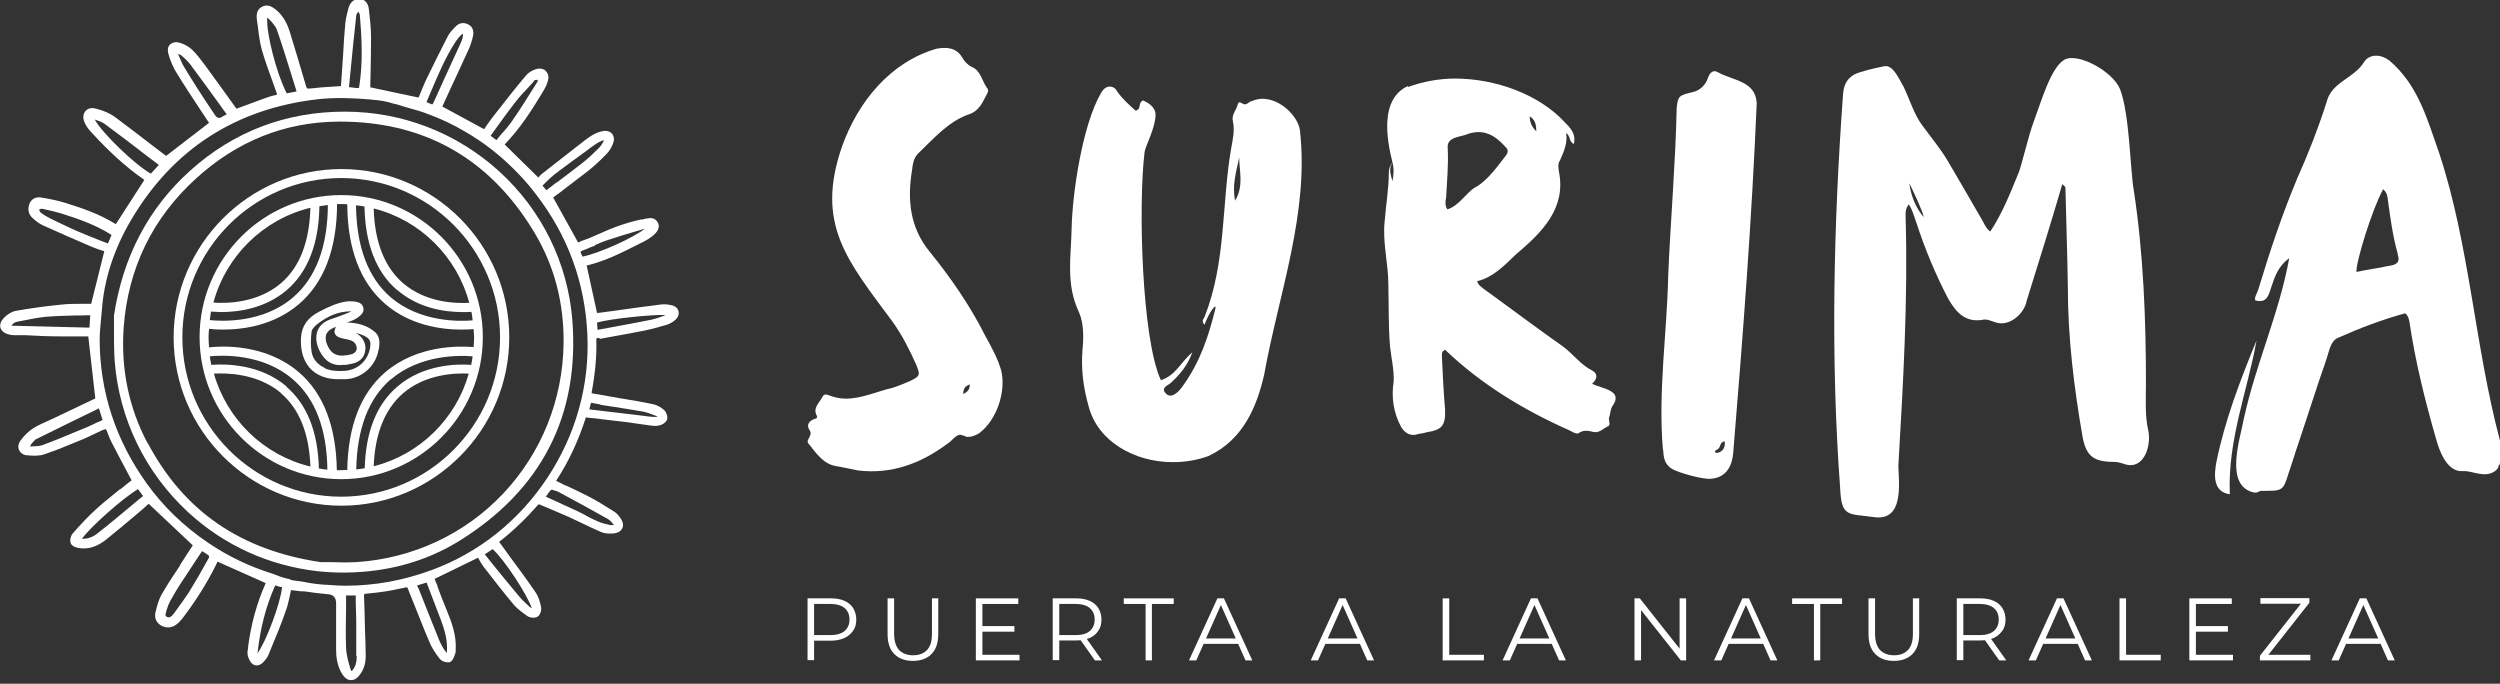 <svg width="702" height="192" viewBox="0 0 702 192" fill="none" xmlns="http://www.w3.org/2000/svg">
<rect x="0" y="0" width="702" height="192" fill="#333333" stroke="none"/>
<g clip-path="url(#clip0_128_185)">
<path d="M168.537 95.143L171.465 94.597C174.598 94.05 177.866 93.436 180.999 92.821C183.246 92.343 185.493 91.728 187.264 91.182C188.081 90.909 188.966 90.43 189.647 89.816C190.396 89.133 190.736 88.245 190.532 87.425C190.328 86.537 189.579 85.922 188.625 85.718C187.468 85.444 186.446 85.376 185.493 85.513C181.135 86.059 176.641 86.674 172.351 87.289L168.265 87.835C168.265 87.835 167.856 87.835 167.652 87.903L164.724 74.516C164.724 74.516 164.86 74.516 164.928 74.516C169.967 73.287 174.598 70.965 179.024 68.711L181.067 67.686C181.748 67.345 182.361 66.935 183.178 66.32C184.812 65.022 185.425 63.657 184.676 62.427C183.791 60.924 182.429 61.198 181.407 61.403C181.271 61.403 181.135 61.403 180.999 61.471C180.863 61.471 180.658 61.539 180.522 61.607V61.812L180.386 61.607C180.386 61.607 180.182 61.607 180.114 61.607C176.232 62.427 172.282 63.793 168.129 65.706C166.699 66.388 165.269 66.935 163.839 67.481H163.702C163.226 67.686 162.749 67.891 162.34 68.096L155.327 55.46C156.076 54.914 156.825 54.299 157.642 53.753L158.05 53.411C160.366 51.636 162.817 49.791 165.201 47.947C166.903 46.581 168.537 45.079 170.308 43.234C171.125 42.415 171.806 41.322 172.214 40.093C172.555 39.205 172.419 38.317 171.942 37.634C171.465 37.019 170.648 36.678 169.695 36.746C168.605 36.883 167.38 37.292 166.29 37.975C165.064 38.727 163.907 39.614 162.817 40.502L161.932 41.185C158.8 43.644 155.395 46.308 152.058 48.904C151.718 49.177 151.377 49.587 151.173 49.86L141.707 40.571C146.066 36.063 149.47 30.735 152.535 25.613C153.216 24.452 153.692 23.495 153.897 22.539C154.169 21.515 153.897 20.627 153.284 19.944C152.671 19.329 151.786 19.124 150.832 19.329C149.675 19.602 148.517 20.285 147.836 21.037C144.636 24.793 141.707 28.618 138.371 32.853C137.69 33.741 137.009 34.697 136.396 35.585C136.26 35.79 136.124 36.063 135.919 36.268L124.207 29.916L126.045 25.886C127.884 21.856 129.859 17.758 131.697 13.66C132.174 12.567 132.583 11.27 132.855 9.972C133.127 8.538 132.583 7.377 131.425 6.83C130.199 6.215 128.905 6.42 127.952 7.445C127.067 8.333 126.182 9.221 125.637 10.382C123.866 13.797 122.028 17.553 119.917 21.856C119.236 23.222 118.691 24.657 118.078 26.091L117.942 26.433C117.942 26.433 117.67 27.047 117.533 27.389C112.835 26.433 108.272 25.408 103.982 24.52C103.982 23.427 103.982 22.334 104.05 21.242V20.764C104.119 17.553 104.187 14.002 104.187 10.518C104.187 7.786 103.846 4.986 103.574 2.527C103.369 0.888 102.484 -0.137 101.122 -0.273C101.054 -0.273 100.918 -0.273 100.85 -0.273C99.829 -0.273 98.467 0.137 97.854 2.254C97.513 3.62 97.105 5.054 96.969 6.489C96.696 9.426 96.492 12.363 96.356 15.231L95.743 24.178C94.994 24.178 94.245 24.315 93.564 24.315C91.317 24.452 89.206 24.588 87.026 24.861C86.209 24.93 86.141 24.861 85.937 24.178C84.439 18.988 82.873 13.865 81.374 8.947C80.489 6.079 79.127 3.961 77.221 2.527C76.335 1.844 75.042 1.093 73.543 1.912C72.386 2.527 71.909 3.688 72.114 5.327C72.182 6.01 72.25 6.625 72.386 7.308C72.658 9.562 72.931 11.884 73.543 14.07C74.429 17.143 75.586 20.285 76.608 23.086C76.948 24.042 77.289 24.998 77.629 25.954C77.834 26.433 77.766 26.569 77.766 26.569C77.766 26.569 77.697 26.637 77.289 26.706C76.403 26.911 75.382 27.184 74.156 27.662C72.25 28.345 70.275 29.096 68.436 29.779L66.394 30.53L64.146 27.389C62.103 24.52 59.924 21.583 57.813 18.646L57.609 18.373C56.452 16.87 55.294 15.231 53.932 13.933C52.979 13.046 51.617 12.294 50.255 11.953C49.233 11.68 48.348 11.953 47.735 12.499C47.122 13.114 46.986 14.002 47.258 15.026C47.803 17.007 48.552 18.783 49.438 20.217C51.685 23.905 54.068 27.525 56.383 31.009L56.656 31.418C57.337 32.443 58.018 33.468 58.699 34.492L46.646 43.781C45.42 42.825 44.194 41.937 42.968 40.98C39.496 38.317 35.886 35.517 32.277 32.853C30.779 31.76 28.805 30.94 26.762 30.462C25.604 30.189 24.583 30.462 23.97 31.213C23.289 32.033 23.221 33.263 23.765 34.424C24.174 35.312 24.787 36.268 25.604 37.087C30.779 42.756 35.41 46.923 40.108 50.201C40.245 50.27 40.381 50.406 40.517 50.543L32.55 62.905C32.55 62.905 32.346 62.837 32.209 62.769C27.715 59.968 22.676 58.329 18.318 56.963C16.139 56.28 13.96 55.87 11.576 55.46C10.01 55.187 8.716 55.938 8.24 57.304C7.695 58.807 8.035 60.31 9.261 61.334C10.01 62.017 10.963 62.769 11.985 63.247C16.071 65.091 20.565 67.072 25.808 69.325C26.762 69.735 27.851 70.077 28.668 70.35C28.873 70.35 29.077 70.487 29.281 70.555L25.604 85.308C24.787 85.308 24.038 85.308 23.221 85.308C21.11 85.308 18.931 85.308 16.752 85.581C12.734 85.991 8.648 86.537 4.426 87.289C3.337 87.493 2.043 88.245 1.021 89.338C0.204 90.225 -0.136 91.182 0.136 92.07C0.409 92.957 1.294 93.641 2.52 93.914C2.996 94.05 3.473 94.119 3.881 94.119H7.082C10.283 94.324 13.892 94.46 17.433 94.46C19.271 94.46 21.11 94.46 22.948 94.46C23.561 94.46 24.174 94.46 24.787 94.46L26.762 111.877L15.594 117.204C14.981 117.478 14.368 117.751 13.687 118.092C12.257 118.707 10.759 119.39 9.397 120.21C8.035 121.098 6.742 122.327 5.72 123.761C5.107 124.649 4.971 125.605 5.38 126.425C5.788 127.245 6.605 127.791 7.627 127.859V127.654H7.695V127.859C9.397 127.996 10.963 128.064 12.393 127.586C15.866 126.425 19.271 124.991 22.744 123.556L23.425 123.283C24.446 122.873 25.468 122.327 26.489 121.849C27.17 121.507 27.919 121.166 28.668 120.824C29.349 120.551 29.554 120.483 29.69 120.551C29.894 120.619 30.098 121.234 30.166 121.439L30.371 121.985C30.643 122.737 30.984 123.556 31.392 124.308C32.754 126.903 34.048 129.43 35.478 132.094L36.976 134.894C36.976 134.894 36.499 135.167 36.295 135.372C35.478 136.055 34.661 136.67 33.844 137.353H33.707C31.596 139.129 29.349 140.836 27.306 142.681C24.787 144.935 22.54 147.393 20.429 149.784C19.816 150.467 19.475 151.97 19.952 152.721C20.429 153.609 21.927 153.882 22.608 153.95C25.059 154.223 27.443 153.404 29.826 151.491C32.482 149.374 35.069 147.188 37.589 145.071L39.836 143.159C40.449 142.612 41.062 142.134 41.538 141.656L41.743 141.451L54.136 153.131L52.57 155.521C51.889 156.546 51.276 157.57 50.595 158.595V158.731C48.825 161.327 47.054 164.059 45.42 166.859C44.535 168.43 44.058 170.206 43.649 171.982C43.309 173.553 43.922 174.919 45.284 175.67C46.646 176.421 48.076 176.353 49.37 175.465C49.982 175.055 50.595 174.441 51.14 173.758C54.817 168.976 58.018 163.922 60.605 158.731C60.742 158.39 60.946 158.048 61.082 157.707L74.565 163.717V163.854C72.182 169.181 70.547 174.987 69.662 181.612V182.022C69.526 182.705 69.39 183.456 69.594 184.139C69.73 184.686 70.139 185.915 71.024 186.53C71.977 187.144 73.135 186.871 74.156 185.71C74.633 185.164 75.178 184.481 75.45 183.729L76.199 181.885C77.629 178.47 79.059 174.987 80.285 171.435C80.83 170.001 81.102 168.498 81.443 166.996C81.511 166.586 81.647 166.108 81.715 165.698C82.668 165.835 83.622 165.903 84.507 166.04H85.324C87.639 166.381 89.818 166.654 92.066 166.859H92.202C93.654 166.996 94.381 167.861 94.381 169.455C94.381 170.411 94.381 171.435 94.381 172.391C94.381 175.738 94.381 179.153 94.381 182.568C94.381 184.412 94.653 187.144 96.219 189.467C96.832 190.355 97.513 190.901 98.33 190.969H98.535C98.535 190.969 98.535 190.969 98.603 190.969C99.488 190.969 100.305 190.491 100.986 189.535C102.212 187.964 102.757 186.12 102.689 183.866C102.689 181.476 102.552 179.085 102.484 176.763C102.416 173.553 102.348 170.411 102.212 167.201C102.212 166.882 102.371 166.723 102.689 166.723C104.868 166.518 106.706 166.313 108.409 166.04C109.975 165.766 111.541 165.493 112.903 165.152H113.107C113.516 165.015 113.924 164.947 114.333 164.878C114.333 165.015 114.401 165.083 114.469 165.152C115.014 166.586 115.627 168.02 116.172 169.386C117.602 172.938 119.032 176.694 120.598 180.314C121.211 181.817 122.164 183.32 123.458 184.959C124.003 185.71 125.501 186.188 126.318 185.915C126.999 185.642 127.339 184.891 127.612 184.139C127.68 183.934 127.748 183.729 127.816 183.593C127.952 183.32 127.952 183.046 127.952 182.773C127.952 182.705 127.952 182.637 127.952 182.568C128.224 178.402 126.863 174.782 125.228 170.821C124.343 168.703 123.526 166.586 122.845 164.673V164.469C122.504 163.786 122.3 163.171 122.028 162.556L134.217 156.614C134.217 156.614 134.353 156.887 134.421 156.955C134.83 157.638 135.238 158.39 135.783 159.141L136.055 159.483C138.643 162.829 141.299 166.244 144.091 169.591C145.248 171.025 146.883 172.118 148.108 173.006C148.789 173.484 150.219 173.621 150.968 173.143C151.718 172.665 152.126 171.299 151.922 170.411C151.581 168.703 151.105 167.406 150.424 166.381C148.04 162.898 145.453 159.346 143.342 156.546L140.822 153.062C140.822 153.062 140.414 152.448 140.141 152.174C144.091 149.101 147.7 145.618 151.173 141.656C151.173 141.656 151.445 141.588 151.513 141.656C154.169 142.749 156.961 143.978 159.821 145.208C160.979 145.754 162.136 146.301 163.294 146.847C164.996 147.667 166.835 148.554 168.742 149.374C169.967 149.921 171.397 149.852 172.419 149.784C173.508 149.647 174.325 149.169 174.734 148.35C175.143 147.53 174.938 146.574 174.325 145.618C173.712 144.73 173.1 144.047 172.419 143.637C169.967 142.066 167.516 140.563 164.996 139.266C162.885 138.173 160.706 137.148 158.731 136.26H158.595C157.778 135.782 156.961 135.441 156.144 135.031C159.685 129.635 162.409 123.761 164.52 117.204C165.405 117.341 166.29 117.409 167.175 117.478L169.286 117.751C171.057 117.956 172.827 118.161 174.53 118.365C175.892 118.502 177.253 118.707 178.547 118.912C179.977 119.117 181.544 119.322 182.974 119.527C183.723 119.595 184.608 119.663 185.357 119.39C185.561 119.39 187.059 118.775 187.332 117.751C187.536 116.931 187.127 115.77 186.515 115.155C185.561 114.336 184.472 113.721 183.45 113.516C180.59 112.901 177.662 112.423 174.87 111.945H174.734C173.576 111.74 172.419 111.535 171.261 111.33C169.967 111.126 168.742 110.852 167.448 110.647L166.154 110.443C166.154 110.443 166.154 110.238 166.154 110.101C167.175 104.5 167.584 99.856 167.448 95.416C167.448 95.007 167.448 94.938 168.129 94.87L168.537 95.143ZM138.303 154.155C141.503 156.955 148.177 167.132 149.334 170.821C149.13 170.684 148.926 170.547 148.721 170.411C147.564 169.318 146.542 168.43 145.725 167.406C143.206 164.4 140.618 161.258 138.371 158.458L136.124 155.658L138.371 154.155H138.303ZM117.397 165.083C117.397 165.083 117.193 164.605 117.125 164.4L119.781 163.581C119.781 163.581 119.917 163.786 119.917 163.922C121.279 167.406 122.573 170.957 123.934 174.441C124.752 176.694 125.705 179.631 125.501 182.842C125.501 183.046 125.501 183.183 125.501 183.388C125.16 182.978 124.82 182.568 124.547 182.159C123.934 181.134 123.39 180.041 122.913 178.743C121.415 175.124 119.985 171.367 118.555 167.815L117.465 165.083H117.397ZM8.648 124.854C8.989 124.444 9.329 124.034 9.738 123.625C9.806 123.488 9.942 123.42 10.078 123.351C15.934 120.483 21.791 117.546 27.783 114.677L28.805 117.956C28.396 118.092 28.055 118.297 27.647 118.502H27.511C26.421 119.048 25.332 119.527 24.31 120.005L21.791 121.029C18.59 122.395 15.254 123.761 11.917 124.991C11.1 125.264 10.078 125.332 9.057 125.332C8.784 125.332 8.512 125.332 8.308 125.332L8.716 124.922L8.648 124.854ZM31.324 65.979L30.303 68.369L27.987 67.481C25.876 66.662 23.765 65.774 21.654 64.886C19.271 63.861 16.956 62.7 14.504 61.539C13.551 61.061 12.393 60.446 11.44 59.695C11.236 59.558 11.1 59.217 10.963 58.875C11.236 58.739 11.576 58.602 11.713 58.602C13.687 59.012 15.458 59.422 17.092 59.9C21.791 61.403 26.762 63.042 31.324 65.979ZM60.401 32.375C60.129 31.965 59.856 31.487 59.448 30.94C56.724 26.911 54.068 22.744 51.685 18.783C51.14 17.895 50.731 16.87 50.323 15.914C50.187 15.641 50.118 15.436 49.982 15.163C50.323 15.299 50.731 15.368 50.936 15.573C51.821 16.324 52.842 17.28 53.591 18.305C56.247 21.856 58.971 25.613 61.354 28.891C62.103 29.984 62.921 31.077 63.67 32.101C62.989 32.443 62.444 32.716 62.172 32.921C61.491 33.285 60.9 33.103 60.401 32.375ZM80.489 26.159C77.629 20.627 74.701 9.152 75.042 4.986C75.178 4.986 75.314 5.123 75.382 5.191C75.586 5.396 75.791 5.669 75.995 5.874H76.063C76.744 6.762 77.493 7.513 77.766 8.401C79.264 12.704 80.557 16.939 81.987 21.515C82.396 22.881 82.873 24.315 83.281 25.681L80.421 26.228L80.489 26.159ZM119.781 28.618L120.734 26.364C122.981 21.105 125.024 16.119 128.088 11.475C128.565 10.792 129.11 10.108 129.723 9.63C129.927 9.494 129.995 9.494 129.995 9.426C129.995 9.426 129.995 9.562 129.995 9.767C129.995 10.518 129.723 11.27 129.45 11.884C127.884 15.299 126.318 18.783 124.752 22.13L124.547 22.608C123.594 24.725 122.641 26.774 121.687 28.891C121.551 29.233 121.415 29.301 121.415 29.301C121.415 29.301 121.347 29.301 121.074 29.233C120.666 29.028 120.257 28.891 119.781 28.686H119.712L119.781 28.618ZM149.879 22.744L150.083 22.539C150.356 22.471 150.696 22.403 150.968 22.403C150.968 22.608 150.968 22.812 150.968 22.881L150.015 24.383C148.04 27.525 145.997 30.804 143.818 33.946C142.865 35.312 141.776 36.609 140.55 37.907L140.414 38.112C140.073 38.522 139.733 38.931 139.392 39.341L137.758 38.112C138.371 37.292 138.916 36.473 139.596 35.585C141.299 33.194 142.933 30.94 144.704 28.686C145.793 27.252 147.087 25.886 148.245 24.657L148.517 24.383C148.926 23.905 149.402 23.427 149.811 22.949C149.811 22.949 149.879 22.812 149.947 22.744H149.879ZM164.043 42.825L164.315 42.62C165.269 41.868 166.29 41.117 167.311 40.434C167.992 39.956 168.742 39.614 169.422 39.41C169.422 39.41 169.491 39.41 169.559 39.41C169.559 39.41 169.559 39.478 169.559 39.546C169.218 40.161 168.81 40.912 168.197 41.527C166.699 43.03 165.269 44.396 163.702 45.625C161.251 47.537 158.868 49.382 156.28 51.294H156.144C155.259 52.045 154.373 52.728 153.42 53.411L152.33 52.114C152.33 52.114 152.875 51.636 153.079 51.362C153.897 50.543 154.714 49.791 155.531 49.108C157.165 47.811 158.936 46.581 160.638 45.283C161.387 44.737 162.068 44.259 162.817 43.713C163.158 43.439 163.566 43.166 163.907 42.893L164.043 42.825ZM167.652 90.567C171.193 89.543 182.565 88.313 186.923 88.45C186.855 88.45 186.787 88.45 186.719 88.518L186.446 88.655C185.425 89.064 184.199 89.474 183.042 89.747C179.228 90.499 175.347 91.25 171.533 91.933L167.788 92.616L167.652 90.635V90.567ZM167.175 68.779C168.401 68.233 169.695 67.686 171.057 67.276C173.713 66.388 176.436 65.569 179.024 64.818L179.569 64.681C180.114 64.544 180.658 64.34 181.135 64.203C177.662 66.867 168.333 71.101 163.566 72.058C163.294 71.443 162.953 70.828 163.021 70.691C163.09 70.555 163.839 70.213 164.656 69.94C165.473 69.599 166.222 69.257 167.039 68.984V68.779L167.175 68.916V68.779ZM72.318 183.388C73.067 176.49 74.633 170.411 77.085 164.81C77.221 164.469 77.289 164.4 77.357 164.4C77.425 164.4 77.493 164.4 77.629 164.469C78.038 164.673 78.446 164.742 78.787 164.81H78.923C78.923 164.81 79.127 164.878 79.195 164.878C78.787 169.386 74.701 180.246 72.25 183.525C72.25 183.456 72.25 183.32 72.25 183.251L72.318 183.388ZM58.699 156.546L58.086 157.638C56.52 160.507 54.817 163.444 53.047 166.313C52.025 167.884 50.868 169.455 49.778 170.957L48.893 172.187C48.076 173.279 47.531 173.553 46.85 173.211C46.373 172.938 46.373 172.665 46.714 171.572C46.714 171.367 46.782 171.23 46.85 171.094C47.054 170.342 47.395 169.523 47.871 168.635C48.825 166.927 49.642 165.561 50.459 164.264C51.957 162.01 53.455 159.688 54.953 157.434L56.724 154.77L56.996 154.906C57.609 155.316 58.222 155.658 58.699 156.068C58.699 156.204 58.699 156.409 58.699 156.546ZM26.625 33.604C26.625 33.604 26.83 33.604 26.898 33.672C27.783 33.946 28.668 34.287 29.349 34.765C33.163 37.566 37.044 40.502 40.721 43.371L41.607 44.054C42.628 44.805 43.581 45.557 44.603 46.308L42.356 48.767C37.861 46.24 28.736 37.429 26.625 33.604ZM100.918 24.452C100.918 24.452 100.714 24.725 100.646 24.725C100.033 24.725 99.284 24.657 98.535 24.52C98.33 24.52 98.194 24.52 97.99 24.452L98.398 20.354C98.875 15.436 99.42 9.767 100.033 4.371C100.033 4.03 100.305 3.688 100.646 3.278C100.85 3.62 101.054 4.03 101.054 4.303C101.599 10.723 101.939 17.622 100.85 24.452H100.918ZM81.647 162.693C80.285 162.42 78.991 162.078 77.697 161.532C77.357 161.395 76.948 161.258 76.608 161.122C70.207 159.141 64.146 156.272 58.494 152.448C51.617 147.803 45.828 142.202 41.266 135.851C32.482 123.625 27.987 109.964 27.987 95.212C27.987 93.504 28.192 91.728 28.328 90.089C28.396 89.133 28.532 88.108 28.6 87.152C29.213 78.478 32.005 69.872 36.908 61.607C48.62 41.868 66.189 30.53 89.206 27.867C94.04 27.32 99.148 27.525 103.982 27.935C105.48 28.072 106.979 28.208 108.477 28.55C109.158 28.686 109.771 28.891 110.451 29.096C111.405 29.233 112.426 29.643 113.38 29.916C114.401 30.189 115.422 30.53 116.444 30.804C118.078 31.213 119.712 31.828 121.279 32.443C124.411 33.672 127.475 35.107 130.335 36.814C136.124 40.093 141.367 44.327 145.929 49.177C147.564 50.884 149.13 52.728 150.56 54.641C159.412 66.115 164.247 79.297 164.928 93.777C165.609 108.052 161.728 121.985 153.76 134.075C145.793 146.164 134.557 155.18 121.143 160.097C113.38 162.966 105.276 164.469 97.037 164.469C95.266 164.469 93.427 164.332 91.657 164.195H91.248C89.342 164.059 87.503 163.854 85.597 163.444C84.235 163.171 82.873 163.103 81.511 162.829L81.647 162.693ZM40.177 139.266L37.044 141.861C33.912 144.456 30.711 147.188 27.443 149.716C26.013 150.877 24.515 151.355 23.016 151.287C25.195 148.145 34.456 139.88 38.746 137.353L40.177 139.266ZM100.169 184.208C100.169 185.847 99.897 187.008 99.148 187.964C98.943 188.306 98.739 188.374 98.671 188.442C98.671 188.442 98.535 188.237 98.467 188.032C97.922 186.257 97.241 184.003 97.173 181.885C97.037 178.334 97.105 174.85 97.173 171.094C97.173 169.796 97.173 168.498 97.173 167.201H99.897V169.045C99.897 170.821 100.033 172.596 100.033 174.304C100.033 176.148 100.033 178.06 100.033 179.973V180.792C100.033 181.885 100.033 183.046 100.033 184.139L100.169 184.208ZM155.259 137.626C155.871 137.763 156.416 137.9 156.893 138.173L158.05 138.787C162 140.905 166.494 143.364 170.716 145.754C171.193 146.027 171.67 146.505 172.078 147.052H172.146C172.146 147.052 172.282 147.257 172.351 147.393C172.078 147.393 171.738 147.53 171.602 147.462H171.465C170.24 147.188 168.946 146.915 167.788 146.369C166.631 145.891 165.541 145.344 164.451 144.73L164.247 144.593C163.566 144.252 162.817 143.842 162.068 143.5C160.161 142.612 158.187 141.724 156.28 140.836L153.284 139.47L153.42 139.266C153.829 138.651 154.237 138.104 154.646 137.626C154.646 137.626 154.918 137.49 155.122 137.49L155.259 137.626ZM168.537 113.653C169.559 113.789 170.58 113.994 171.602 114.131L172.555 114.267C174.87 114.609 177.526 115.087 180.114 115.497C181.475 115.702 182.837 116.248 183.927 116.658C184.199 116.726 184.404 116.931 184.676 117.068C184.335 117.068 184.063 117.068 183.791 117.068C182.633 117.068 181.475 116.863 180.386 116.726L165.473 114.95L165.95 113.106C165.95 113.106 166.222 113.106 166.426 113.175C167.175 113.311 167.856 113.448 168.605 113.584L168.537 113.653ZM5.039 90.294L6.129 90.089C8.444 89.611 10.827 89.133 13.143 88.928C15.798 88.723 18.522 88.655 21.178 88.586H21.654C22.608 88.586 23.629 88.586 24.583 88.518C24.787 88.518 25.059 88.518 25.332 88.518L25.127 92.001L3.201 91.455C3.745 90.635 4.358 90.43 5.039 90.294Z" fill="white"/>
<path d="M96.219 160.78C96.219 160.78 96.492 160.78 96.696 160.78C108.681 160.712 119.508 157.707 128.837 151.97C152.126 137.558 162.817 116.59 160.706 89.816C159.412 73.833 152.126 59.012 140.209 48.152C128.293 37.292 112.903 31.35 96.832 31.35C80.353 31.35 65.713 36.883 53.523 47.811C41.743 58.329 34.525 72.058 32.005 88.586C32.005 89.884 32.005 91.25 32.005 92.548C32.005 95.553 32.005 98.558 32.209 101.495C33.503 117.751 40.858 132.777 52.842 143.842C62.921 153.131 75.45 158.8 89.001 160.371C91.453 160.644 93.904 160.78 96.424 160.78H96.219ZM41.47 124.513C36.159 114.541 33.912 103.544 34.729 91.933C35.955 75.404 42.764 61.334 54.953 50.201C66.462 39.683 79.876 34.287 94.789 34.151C94.994 34.151 95.266 34.151 95.47 34.151C98.398 34.151 101.259 34.287 104.05 34.629C123.866 36.883 139.392 47.333 150.219 65.569C155.667 74.721 158.391 85.103 158.255 96.441C158.05 112.218 152.058 127.176 141.299 138.583C130.54 149.989 115.899 156.819 100.033 157.843C97.581 157.98 94.994 157.912 92.815 157.843H92.61C91.657 157.843 90.772 157.843 90.023 157.843C67.551 154.497 51.685 143.569 41.538 124.513H41.47Z" fill="white"/>
<path d="M106.366 98.217C106.57 96.646 106.91 94.597 105.208 93.162C103.165 91.455 100.646 90.635 97.445 90.567C97.922 90.362 98.398 90.225 98.875 90.021C99.556 89.747 100.578 89.201 101.395 88.381C102.008 87.767 102.212 87.084 102.008 86.332C101.803 85.581 101.259 85.035 100.373 84.83C99.488 84.625 98.535 84.556 97.581 84.625C94.721 84.966 92.202 86.196 89.682 87.493C86.346 89.201 84.711 91.523 84.507 94.938C84.371 97.124 84.507 104.364 91.861 106.14C92.746 106.345 93.768 106.481 95.062 106.481C95.675 106.481 96.287 106.481 96.969 106.481C101.599 106.345 105.617 102.725 106.298 98.148L106.366 98.217ZM91.385 103.408C89.206 102.451 87.844 100.88 87.503 98.831C87.231 97.192 87.231 95.212 87.503 93.026C87.639 92.206 88.797 91.25 89.138 90.977C92.134 88.655 95.062 87.493 98.194 87.425C98.33 87.425 98.467 87.425 98.603 87.425C98.467 87.493 98.262 87.63 98.126 87.698C96.56 88.313 94.858 88.996 93.155 89.543C91.18 90.157 89.818 91.25 89.206 92.821C88.525 94.46 88.729 96.509 89.75 98.558C91.248 101.495 93.496 102.861 96.56 102.451H97.105C97.922 102.315 98.671 102.178 99.488 101.973C101.395 101.359 102.484 99.993 102.62 98.012C102.757 96.236 101.599 94.324 99.897 93.504C100.918 93.709 101.871 94.05 102.689 94.528C103.778 95.143 104.119 95.826 103.982 97.192C103.506 101.222 100.441 104.022 96.424 104.159C94.789 104.227 93.019 104.159 91.317 103.476L91.385 103.408ZM93.904 92.821C93.836 94.46 95.334 94.802 96.083 95.007C96.424 95.075 96.696 95.143 97.105 95.212C97.581 95.348 98.126 95.416 98.603 95.621C99.556 95.963 100.169 96.851 100.169 97.807C100.169 98.626 99.488 99.309 98.535 99.514C98.058 99.651 97.513 99.719 97.037 99.788C96.832 99.788 96.56 99.788 96.356 99.856C94.108 99.924 92.815 99.036 91.861 96.782C91.385 95.621 91.317 94.597 91.657 93.777C91.998 93.026 92.746 92.411 93.904 91.933C94.04 91.933 94.177 91.796 94.313 91.796C94.177 92.07 94.04 92.411 94.04 92.753L93.904 92.821Z" fill="white"/>
<path d="M143.001 94.733C143.001 68.642 121.823 47.469 95.879 47.469C69.934 47.469 48.757 68.711 48.757 94.733C48.757 120.756 69.934 141.998 95.879 141.998C121.823 141.998 143.001 120.756 143.001 94.733ZM51.208 94.733C51.208 70.077 71.228 49.996 95.811 49.996C120.393 49.996 140.414 70.077 140.414 94.733C140.414 119.39 120.393 139.47 95.811 139.47C71.228 139.47 51.208 119.39 51.208 94.733Z" fill="white"/>
<path d="M95.811 54.777C73.884 54.777 56.043 72.672 56.043 94.665C56.043 116.658 73.884 134.553 95.811 134.553C117.738 134.553 135.579 116.658 135.579 94.665C135.579 72.672 117.738 54.777 95.811 54.777ZM80.489 108.53C72.863 102.042 62.989 102.178 59.312 102.451C59.175 101.7 59.039 100.88 58.903 100.061C62.172 99.719 73.748 99.173 82.192 106.481C88.525 111.877 91.793 120.483 91.929 131.889C91.112 131.821 90.363 131.684 89.546 131.548C89.274 121.234 86.209 113.516 80.353 108.53H80.489ZM62.103 87.63C67.211 87.63 74.565 86.537 80.489 81.483C86.414 76.429 89.546 68.438 89.682 57.919C90.499 57.783 91.248 57.646 92.066 57.578C91.998 69.325 88.661 78.068 82.26 83.532C73.748 90.84 62.103 90.225 58.903 89.884C59.039 89.064 59.107 88.313 59.243 87.493C59.992 87.493 60.946 87.63 62.103 87.63ZM87.163 58.397C86.89 67.891 84.166 74.994 78.923 79.502C72.318 85.171 63.465 85.24 59.924 84.966C63.465 71.853 73.952 61.539 87.231 58.329L87.163 58.397ZM78.923 110.443C84.098 114.882 86.822 121.781 87.163 131.001C74.088 127.859 63.738 117.819 60.06 104.91C63.67 104.705 72.386 104.842 78.923 110.374V110.443ZM83.894 104.5C74.565 96.509 62.308 97.124 58.699 97.534C58.63 96.578 58.562 95.621 58.562 94.665C58.562 93.914 58.63 93.094 58.699 92.343C59.584 92.411 60.878 92.548 62.58 92.548C68.504 92.548 77.016 91.318 83.962 85.376C90.976 79.366 94.585 69.94 94.653 57.304C95.062 57.304 95.47 57.304 95.879 57.304C96.424 57.304 96.969 57.304 97.513 57.373C97.581 69.94 101.19 79.366 108.204 85.376C115.15 91.318 123.662 92.548 129.586 92.548C131.016 92.548 132.174 92.479 132.991 92.411C132.991 93.162 133.127 93.914 133.127 94.665C133.127 95.621 133.059 96.509 132.991 97.465C128.905 97.124 117.193 96.851 108.204 104.5C101.259 110.443 97.718 119.663 97.513 131.957C96.969 131.957 96.424 132.026 95.811 132.026C95.402 132.026 94.994 132.026 94.585 132.026C94.381 119.731 90.84 110.443 83.894 104.5ZM113.243 79.571C108 75.063 105.208 68.028 104.936 58.534C118.01 61.812 128.293 72.058 131.765 85.035C128.02 85.24 119.576 85.035 113.175 79.502L113.243 79.571ZM111.609 81.483C117.602 86.606 124.888 87.63 129.995 87.63C130.948 87.63 131.765 87.63 132.378 87.562C132.515 88.313 132.651 89.133 132.719 89.952C129.042 90.294 117.942 90.499 109.771 83.532C103.369 78.068 100.101 69.325 99.965 57.646C100.782 57.714 101.531 57.851 102.348 57.987C102.552 68.506 105.617 76.429 111.541 81.483H111.609ZM109.839 106.481C117.942 99.583 128.905 99.719 132.719 100.061C132.583 100.88 132.515 101.632 132.31 102.451C128.361 102.178 118.963 102.246 111.609 108.53C105.753 113.516 102.689 121.234 102.416 131.479C101.599 131.616 100.85 131.752 100.033 131.821C100.237 120.415 103.506 111.809 109.771 106.481H109.839ZM104.936 130.933C105.276 121.781 108.068 114.882 113.175 110.443C119.44 105.047 127.748 104.705 131.629 104.91C128.02 117.682 117.806 127.654 104.936 130.933Z" fill="white"/>
<path d="M226.759 185.437V168.02H233.296C234.794 168.02 236.02 168.225 237.11 168.703C238.199 169.181 239.016 169.864 239.561 170.752C240.106 171.64 240.446 172.733 240.446 173.962C240.446 175.192 240.174 176.285 239.561 177.104C238.948 177.924 238.199 178.675 237.11 179.153C236.02 179.631 234.794 179.905 233.296 179.905H227.781L228.598 179.017V185.369H226.759V185.437ZM228.598 179.222L227.781 178.334H233.228C234.999 178.334 236.293 177.924 237.178 177.173C238.063 176.421 238.54 175.328 238.54 173.962C238.54 172.596 238.063 171.504 237.178 170.752C236.293 170.001 234.931 169.591 233.228 169.591H227.781L228.598 168.703V179.153V179.222Z" fill="white"/>
<path d="M256.381 185.574C254.134 185.574 252.431 184.959 251.137 183.661C249.844 182.363 249.231 180.519 249.231 177.992V168.02H251.069V177.924C251.069 179.973 251.546 181.476 252.431 182.5C253.385 183.456 254.678 184.003 256.381 184.003C258.083 184.003 259.377 183.525 260.33 182.5C261.284 181.476 261.692 179.973 261.692 177.924V168.02H263.463V177.992C263.463 180.519 262.85 182.363 261.556 183.661C260.262 184.959 258.56 185.574 256.313 185.574H256.381Z" fill="white"/>
<path d="M275.856 183.866H286.275V185.437H274.018V168.02H285.934V169.591H275.856V183.866ZM275.652 175.807H284.845V177.377H275.652V175.807Z" fill="white"/>
<path d="M295.604 185.437V168.02H302.141C303.639 168.02 304.865 168.225 305.955 168.703C307.044 169.181 307.861 169.864 308.406 170.752C308.951 171.64 309.291 172.733 309.291 173.962C309.291 175.192 309.019 176.285 308.406 177.104C307.861 177.992 307.044 178.675 305.955 179.153C304.865 179.631 303.639 179.836 302.141 179.836H296.625L297.443 179.017V185.369H295.604V185.437ZM297.443 179.222L296.625 178.334H302.073C303.844 178.334 305.137 177.924 306.023 177.173C306.908 176.421 307.385 175.328 307.385 173.962C307.385 172.596 306.908 171.504 306.023 170.752C305.137 170.001 303.776 169.591 302.073 169.591H296.625L297.443 168.703V179.153V179.222ZM307.453 185.437L302.958 179.085H304.933L309.427 185.437H307.385H307.453Z" fill="white"/>
<path d="M321.685 185.437V169.591H315.556V168.02H329.584V169.591H323.455V185.437H321.617H321.685Z" fill="white"/>
<path d="M333.874 185.437L341.841 168.02H343.68L351.647 185.437H349.74L342.454 169.045H343.203L335.917 185.437H334.01H333.874ZM337.006 180.792L337.551 179.29H347.629L348.174 180.792H337.006Z" fill="white"/>
<path d="M368.058 185.437L376.025 168.02H377.864L385.831 185.437H383.924L376.638 169.045H377.387L370.101 185.437H368.194H368.058ZM371.19 180.792L371.735 179.29H381.813L382.358 180.792H371.19Z" fill="white"/>
<path d="M405.102 185.437V168.02H406.941V183.866H416.678V185.437H405.102Z" fill="white"/>
<path d="M421.922 185.437L429.889 168.02H431.728L439.695 185.437H437.788L430.502 169.045H431.251L423.965 185.437H422.058H421.922ZM425.054 180.792L425.599 179.29H435.677L436.222 180.792H425.054Z" fill="white"/>
<path d="M458.966 185.437V168.02H460.464L472.449 183.183H471.632V168.02H473.47V185.437H471.972L459.987 170.274H460.805V185.437H458.966Z" fill="white"/>
<path d="M481.301 185.437L489.269 168.02H491.107L499.074 185.437H497.168L489.881 169.045H490.631L483.344 185.437H481.438H481.301ZM484.434 180.792L484.979 179.29H495.057L495.602 180.792H484.434Z" fill="white"/>
<path d="M509.357 185.437V169.591H503.228V168.02H517.256V169.591H511.127V185.437H509.289H509.357Z" fill="white"/>
<path d="M531.828 185.574C529.581 185.574 527.879 184.959 526.585 183.661C525.291 182.363 524.678 180.519 524.678 177.992V168.02H526.517V177.924C526.517 179.973 526.994 181.476 527.879 182.5C528.832 183.456 530.126 184.003 531.828 184.003C533.531 184.003 534.825 183.525 535.778 182.5C536.731 181.476 537.14 179.973 537.14 177.924V168.02H538.91V177.992C538.91 180.519 538.298 182.363 537.004 183.661C535.71 184.959 534.008 185.574 531.76 185.574H531.828Z" fill="white"/>
<path d="M549.465 185.437V168.02H556.003C557.501 168.02 558.726 168.225 559.816 168.703C560.905 169.181 561.723 169.864 562.267 170.752C562.812 171.64 563.153 172.733 563.153 173.962C563.153 175.192 562.88 176.285 562.267 177.104C561.654 177.924 560.905 178.675 559.816 179.153C558.726 179.631 557.501 179.836 556.003 179.836H550.487L551.304 179.017V185.369H549.465V185.437ZM551.304 179.222L550.487 178.334H555.934C557.705 178.334 558.999 177.924 559.884 177.173C560.769 176.421 561.246 175.328 561.246 173.962C561.246 172.596 560.769 171.504 559.884 170.752C558.999 170.001 557.637 169.591 555.934 169.591H550.487L551.304 168.703V179.153V179.222ZM561.382 185.437L556.888 179.085H558.863L563.357 185.437H561.314H561.382Z" fill="white"/>
<path d="M569.622 185.437L577.589 168.02H579.427L587.395 185.437H585.488L578.202 169.045H578.951L571.665 185.437H569.758H569.622ZM572.754 180.792L573.299 179.29H583.377L583.922 180.792H572.754Z" fill="white"/>
<path d="M595.158 185.437V168.02H596.996V183.866H606.734V185.437H595.158Z" fill="white"/>
<path d="M616.608 183.866H627.026V185.437H614.769V168.02H626.686V169.591H616.608V183.866ZM616.404 175.807H625.596V177.377H616.404V175.807Z" fill="white"/>
<path d="M634.585 185.437V184.139L646.638 168.84L646.842 169.523H634.721V167.952H648.477V169.25L636.424 184.549L636.219 183.866H648.749V185.437H634.517H634.585Z" fill="white"/>
<path d="M654.673 185.437L662.641 168.02H664.479L672.446 185.437H670.54L663.253 169.045H664.002L656.716 185.437H654.81H654.673ZM657.806 180.792L658.351 179.29H668.429L668.973 180.792H657.806Z" fill="white"/>
<path d="M269.796 122.054C268.298 122.054 267.412 123.761 266.05 124.581C258.56 130.182 250.252 133.255 240.855 132.094C239.016 131.752 237.11 131.274 235.067 130.933C231.322 130.455 229.279 127.381 227.1 124.649C225.942 123.488 228.462 122.464 227.304 120.756C226.282 119.253 227.304 118.024 229.006 117.546C229.483 117.546 229.483 116.863 229.347 116.726C228.189 114.541 230.028 113.175 230.845 111.604C231.185 110.921 231.526 110.579 232.547 110.921C234.25 111.604 235.952 111.945 237.45 111.945C242.013 111.945 246.303 109.896 250.729 108.872C252.227 108.394 253.793 107.711 255.155 107.164C258.356 105.662 258.56 105.457 257.198 102.246C255.359 98.148 253.317 94.05 250.593 90.294C237.995 73.219 228.802 62.974 236.497 40.981C240.923 28.686 249.912 17.417 263.054 13.66C265.914 13.182 268.638 13.319 270.341 16.392C270.817 17.212 271.702 18.236 272.86 18.783C275.38 19.807 275.72 22.676 277.082 24.588C277.559 25.067 277.559 25.613 277.286 26.091C275.924 28.618 275.107 31.213 271.702 32.238C266.119 34.287 262.033 39.068 257.607 43.303C256.585 44.464 256.245 46.171 256.108 47.742C254.747 55.938 255.428 63.793 261.011 70.623C266.936 77.931 272.383 85.786 276.673 94.324C278.376 97.397 280.078 100.471 281.1 103.886C282.598 109.828 279.942 117.887 274.971 121.644C274.086 122.122 272.928 122.805 271.43 122.668C270.749 122.327 270.272 122.19 269.932 122.19L269.796 122.054ZM272.315 107.915C271.158 108.394 270.477 108.94 270.477 110.647C271.839 109.964 272.315 109.281 272.315 107.915Z" fill="white"/>
<path d="M321.276 28.345C321.957 28.686 324.477 29.848 324.477 32.238C324.477 35.79 321.617 41.117 321.412 42.62C319.574 57.304 320.595 95.143 325.975 106.754C330.197 105.388 331.422 101.837 334.827 98.9C333.465 102.656 331.286 105.183 328.699 107.574C327.541 108.394 325.839 109.077 327.541 110.647C329.243 112.15 331.422 109.486 332.308 108.12C337.074 101.495 339.458 94.119 341.296 86.606C341.637 84.898 339.458 87.767 338.232 91.182C337.211 90.157 338.028 89.474 338.232 88.996C344.361 73.492 342.999 57.236 345.723 41.595C346.199 39.068 346.744 36.473 346.199 34.082C345.723 32.238 347.221 30.872 347.561 29.301C347.765 28.618 348.038 28.618 348.719 28.96C349.536 29.643 350.217 29.165 350.898 28.618C352.055 28.14 353.281 27.73 354.439 27.73C359.546 27.73 364.313 32.511 364.994 36.404C367.718 59.627 359.069 82.439 354.984 105.183C352.941 114.063 349.195 123.42 339.322 128.064C336.121 129.225 332.716 129.772 329.311 129.772C318.62 129.772 308.202 123.966 305.682 114.063C304.184 108.803 303.503 103.476 303.98 98.012C304.32 94.597 304.32 90.704 302.958 87.63C299.213 79.775 300.779 71.921 300.916 64.066C301.12 54.163 303.98 34.902 309.223 26.023C309.904 24.862 310.721 24.315 311.607 24.315C312.492 24.315 313.309 24.793 313.786 25.818C315.284 27.867 317.19 29.574 318.893 31.077C320.731 30.599 319.37 28.686 321.072 28.208L321.276 28.345ZM346.812 56.348C349.332 52.114 347.97 48.152 347.97 44.259C347.153 48.152 345.927 51.909 346.812 56.348Z" fill="white"/>
<path d="M395.296 24.452C399.382 22.949 403.945 22.061 408.575 22.061C419.947 22.061 432.068 26.501 439.218 34.151C440.921 35.858 442.623 37.566 441.942 40.434C440.444 39.751 441.125 38.248 439.763 37.361C440.24 40.229 439.082 42.62 438.061 45.01C437.38 46.035 437.584 46.854 437.72 48.084C439.899 58.466 432.953 65.296 425.667 71.443C422.467 74.516 419.198 77.931 414.772 78.956C415.112 80.117 415.929 80.459 416.474 81.005C423.76 86.264 431.251 91.933 438.742 97.192C441.602 99.241 443.849 102.451 447.049 104.022C448.888 105.047 448.411 106.549 447.049 107.779C449.909 109.145 455.697 109.623 452.974 113.721C452.088 114.882 452.293 116.112 451.816 117.273C451.612 118.161 452.497 119.458 451.339 119.8C450.182 120.278 449.16 121.644 447.458 121.302C446.096 120.961 444.734 120.619 443.236 121.644C442.759 121.985 441.533 121.302 440.512 120.756C427.914 115.155 415.998 107.984 405.783 98.217C404.626 98.695 404.898 99.719 404.898 100.402C405.102 105.183 405.375 110.306 405.783 115.087C405.919 119.527 404.898 120.688 400.676 121.371C399.995 121.576 399.314 121.712 398.293 121.849C396.25 122.668 394.411 121.644 393.39 119.8C391.211 115.702 390.666 111.467 391.347 107.028C391.483 103.817 390.666 100.539 390.325 97.329C389.849 91.523 389.985 85.718 389.849 79.912C389.849 73.97 388.146 67.959 388.827 62.017C389.168 57.441 389.985 53.002 389.985 48.357C389.985 47.538 390.325 46.308 391.006 45.625C389.849 47.333 390.53 49.177 391.006 50.884C391.347 49.177 391.483 47.333 391.006 45.625C389.304 38.795 387.465 27.73 395.433 24.11L395.296 24.452ZM414.363 52.592C417.768 50.543 420.288 46.991 422.671 43.917C423.488 42.893 423.692 42.073 422.671 41.185C420.492 38.795 418.245 37.087 415.18 37.087C414.363 37.087 413.342 37.224 412.32 37.566C410.141 38.59 406.056 38.248 406.532 41.8C406.737 46.24 406.328 51.021 406.056 55.597C405.851 56.417 405.715 57.646 406.396 58.807C409.937 57.646 411.503 54.231 414.363 52.523V52.592ZM431.387 36.883C431.387 34.834 431.047 33.672 429.549 32.648C429.549 34.014 429.889 35.38 431.387 36.883Z" fill="white"/>
<path d="M466.933 126.152C465.571 109.76 468.091 93.572 468.431 77.385C469.112 61.539 470.474 45.967 470.815 30.326C471.155 26.911 471.496 26.774 475.241 25.886C477.42 25.408 478.986 23.837 479.667 21.651C480.144 20.49 481.029 19.466 482.391 20.285C486.613 22.676 492.946 22.676 493.286 28.96C491.924 61.539 489.405 94.324 486.681 127.245C486.341 131.001 484.638 134.075 480.552 134.416C478.373 134.758 471.223 132.709 469.521 131.684C467.342 130.318 467.138 128.474 467.001 126.22L466.933 126.152ZM482.595 125.947C482.119 126.425 481.233 126.425 481.71 127.108C483.208 127.45 484.774 125.742 484.23 123.898C482.868 124.239 483.208 125.4 482.527 125.947H482.595Z" fill="white"/>
<path d="M534.416 24.11C536.255 27.867 537.481 32.306 540 35.517C542.383 38.727 544.903 41.8 546.946 45.215C550.146 50.679 553.415 56.28 556.479 61.607C557.16 62.769 557.637 64.135 558.863 65.022C562.267 59.9 564.446 54.299 566.694 48.835C567.375 47.674 569.758 37.429 571.12 34.014C573.163 28.55 575.887 18.988 579.632 16.802C583.377 14.616 593.251 20.012 595.294 24.998C598.018 31.965 598.154 47.879 599.175 53.48C601.899 71.374 602.58 89.679 602.58 107.711C602.58 112.287 602.24 116.59 603.261 121.029C604.078 124.786 602.24 131.957 596.792 130.386C595.771 130.045 594.749 129.703 593.728 129.703C587.94 129.703 585.76 128.201 584.739 122.395C582.356 108.598 580.653 94.733 580.653 80.732C580.517 71.17 580.177 61.949 579.972 52.728C579.972 52.387 579.632 52.25 579.087 51.704C575.887 62.769 572.482 73.56 569.077 84.488C568.396 88.245 563.97 92.001 560.088 90.43C559.067 90.089 558.045 89.611 557.024 89.747C551.781 90.772 549.193 87.562 547.014 83.805C543.473 76.975 540.545 70.008 538.161 62.632C537.48 60.924 537.14 59.08 535.982 57.373C534.961 58.739 535.097 59.763 535.097 60.924C535.778 84.147 534.416 107.506 533.054 130.865C533.259 136.124 534.552 146.369 526.245 145.208C518.958 144.183 517.052 145.344 516.711 137.012C513.987 100.334 514.873 63.11 517.528 26.433C517.733 23.905 518.55 22.198 520.593 20.968C522.295 20.081 526.381 19.124 529.241 18.578C531.624 18.236 533.327 22.334 534.348 24.042L534.416 24.11ZM536.119 51.431C536.595 54.846 537.821 58.261 540.204 60.993C540 59.49 537.004 53.138 536.119 51.431Z" fill="white"/>
<path d="M626.141 138.787C621.238 138.104 621.715 133.187 622.396 129.567C624.779 117.956 629.001 106.891 633.632 95.621C631.112 109.76 625.46 123.625 626.141 138.787ZM701.66 130.591C701.523 132.299 699.14 133.46 696.893 133.118C694.85 132.914 693.011 132.094 690.969 132.299C687.087 132.094 685.044 126.835 684.159 123.625C680.958 112.56 678.235 101.632 676.532 90.157C676.328 89.474 676.328 88.791 675.375 87.972C669.11 89.679 662.777 92.07 656.648 94.802C655.286 95.28 654.605 96.646 654.129 98.012C653.312 100.88 652.29 103.817 651.269 106.686L645.481 124.239C644.459 127.108 643.642 130.045 642.621 132.914C641.122 137.831 640.918 137.831 635.47 137.831H634.789L633.632 138.309H632.951C624.439 136.465 629.069 123.147 630.091 117.478C633.496 101.973 639.965 88.108 642.825 72.467C639.624 74.858 638.739 77.727 637.718 80.8C637.037 82.849 636.56 85.24 633.291 84.352C632.951 83.464 633.768 82.507 634.177 81.141C637.377 70.555 640.782 60.31 645.072 50.065C648.136 43.234 650.86 36.268 653.243 28.891C654.605 22.949 660.734 22.266 663.798 17.485C664.615 16.119 665.977 15.641 667.203 15.641C668.565 15.641 669.723 16.119 670.948 17.007C679.12 23.974 681.639 33.741 684.908 42.961C693.42 68.574 694.918 97.056 701.932 123.488C702.613 125.879 702.136 128.269 701.932 130.455L701.66 130.591ZM673.264 71.17C671.902 66.388 671.221 61.266 670.54 56.348C670.404 55.324 670.404 54.163 669.178 53.138C666.114 58.739 661.551 73.424 661.687 76.36C662.573 76.224 663.185 76.019 664.071 75.882L668.837 75.063C669.655 74.858 670.335 74.721 671.221 74.585C673.264 74.243 673.945 73.424 673.264 71.374V71.17Z" fill="white"/>
</g>
<defs>
<clipPath id="clip0_128_185">
<rect width="702" height="191.174" fill="white"/>
</clipPath>
</defs>
</svg>
